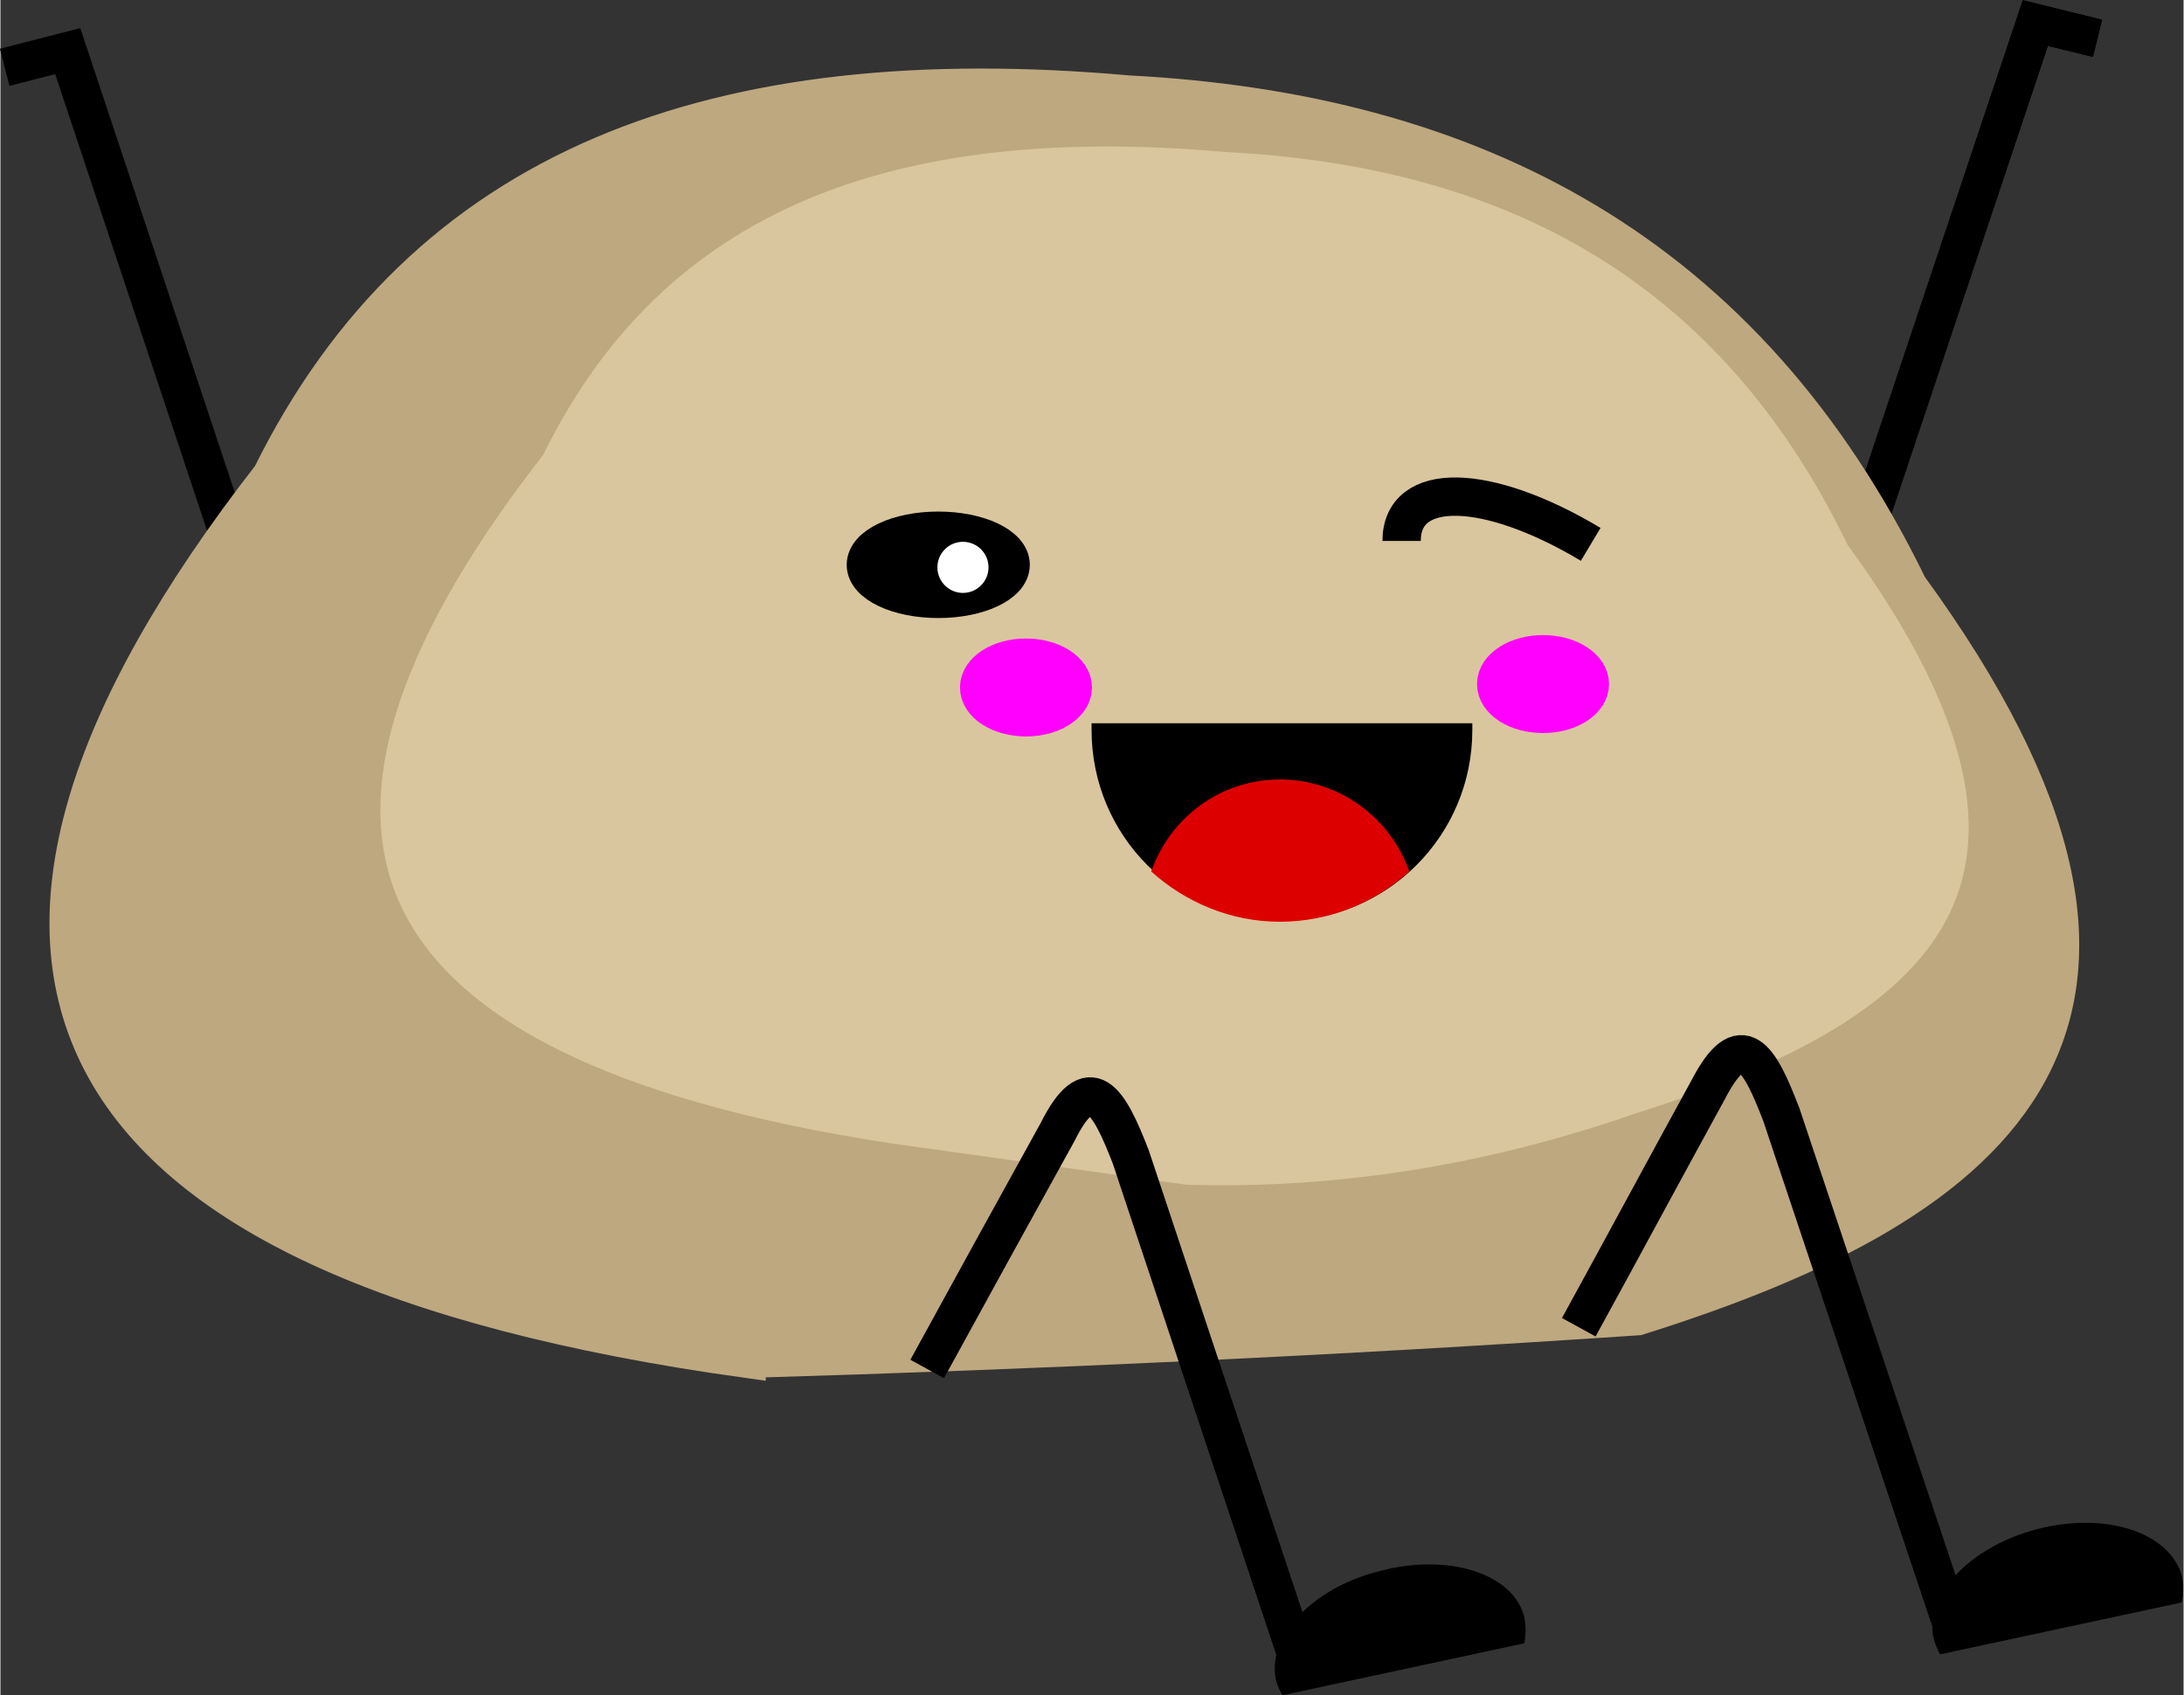 <?xml version="1.0" encoding="UTF-8"?>
<!DOCTYPE svg PUBLIC "-//W3C//DTD SVG 1.1//EN" "http://www.w3.org/Graphics/SVG/1.1/DTD/svg11.dtd">
<!-- Creator: CorelDRAW 2018 (64 Bit Versión de evaluación) -->
<svg xmlns="http://www.w3.org/2000/svg" xml:space="preserve" width="134px" height="104px" version="1.1" style="shape-rendering:geometricPrecision; text-rendering:geometricPrecision; image-rendering:optimizeQuality; fill-rule:evenodd; clip-rule:evenodd"
viewBox="0 0 25.63 19.9"
 xmlns:xlink="http://www.w3.org/1999/xlink">
 <rect x="0" y="0" width="25.63" height="19.9" fill="#333333" stroke="none"/>
 <defs>
  <style type="text/css">
   <![CDATA[
    .str0 {stroke:black;stroke-width:0.45;stroke-miterlimit:22.926}
    .str3 {stroke:black;stroke-width:0.45;stroke-miterlimit:22.926}
    .str2 {stroke:#BEA87F;stroke-width:0.45;stroke-miterlimit:22.926}
    .str1 {stroke:#D9C69E;stroke-width:0.45;stroke-miterlimit:22.926}
    .str4 {stroke:fuchsia;stroke-width:0.45;stroke-miterlimit:22.926}
    .fil0 {fill:none}
    .fil3 {fill:black}
    .fil5 {fill:black}
    .fil2 {fill:#BEA87F}
    .fil1 {fill:#D9C69E}
    .fil4 {fill:#DC0000}
    .fil7 {fill:fuchsia}
    .fil6 {fill:white}
   ]]>
  </style>
 </defs>
 <g id="Capa_x0020_1">
  <g id="_2508115766736">
   <path class="fil0 str0" d="M19.5 3.79l1.52 2.79c0.39,0.75 0.61,0.37 0.86,-0.3l2.01 -6.01 0.73 0.18"/>
   <path class="fil0 str0" d="M19.5 3.79l1.52 2.79c0.39,0.75 0.61,0.37 0.86,-0.3l2.01 -6.01 0.73 0.18"/>
   <path class="fil0 str0" d="M5.18 4.12l-1.53 2.79c-0.38,0.75 -0.6,0.38 -0.86,-0.3l-2 -6.01 -0.74 0.19"/>
   <path class="fil1 str1" d="M10.78 13.98c-6.8,-0.95 -8.17,-3.83 -4.56,-8.46 1.47,-2.98 4.27,-4.02 8.22,-3.67 3.3,0.17 5.93,1.52 7.49,4.72 3.03,4.17 0.91,5.89 -2.6,7 -2.84,0.99 -5.69,1.12 -8.55,0.41z"/>
   <path class="fil2 str2" d="M8.76 15.95c-8.33,-1.16 -10,-4.68 -5.58,-10.36 1.8,-3.64 5.22,-4.91 10.06,-4.48 4.04,0.21 7.25,1.85 9.16,5.78 3.71,5.09 1.12,7.21 -3.18,8.56 -3.56,0.24 -7.04,0.4 -10.46,0.5zm1.98 -2.26c-6.81,-0.95 -8.17,-3.83 -4.56,-8.47 1.47,-2.97 4.26,-4.01 8.22,-3.66 3.3,0.17 5.92,1.51 7.48,4.72 3.03,4.16 0.91,5.89 -2.6,7 -2.84,0.99 -5.68,1.12 -8.54,0.41z"/>
   <path class="fil0 str0" d="M10.88 16.07c0.51,-0.93 1.02,-1.86 1.53,-2.78 0.38,-0.76 0.6,-0.38 0.86,0.29l2 6.01 2.39 -0.6"/>
   <path class="fil0 str0" d="M18.53 15.58c0.51,-0.93 1.01,-1.86 1.52,-2.79 0.39,-0.75 0.6,-0.38 0.86,0.3l2.01 6.01 2.39 -0.6"/>
   <path class="fil0 str0" d="M16.45 6.35c0,-0.71 1,-0.69 2.22,0.04"/>
   <ellipse class="fil3 str3" cx="11.01" cy="6.63" rx="0.85" ry="0.4"/>
   <path class="fil3" d="M17.28 8.49c0,0.03 0,0.06 0,0.08 0,1.24 -1,2.24 -2.24,2.24 -1.23,0 -2.23,-1 -2.23,-2.24 0,-0.02 0,-0.05 0,-0.08l4.47 0z"/>
   <path class="fil4" d="M13.51 10.23c0.22,-0.63 0.81,-1.08 1.51,-1.08 0.7,0 1.3,0.45 1.52,1.08 -0.4,0.36 -0.93,0.59 -1.52,0.59 -0.58,0 -1.11,-0.23 -1.51,-0.59z"/>
   <path class="fil5" d="M14.98 19.74c-0.13,-0.51 0.41,-1.1 1.22,-1.3 0.8,-0.21 1.56,0.03 1.69,0.54 0.02,0.11 0.02,0.21 0,0.31l-2.84 0.61c-0.03,-0.05 -0.05,-0.1 -0.07,-0.16z"/>
   <path class="fil5" d="M22.7 19.25c-0.13,-0.51 0.41,-1.09 1.21,-1.3 0.81,-0.21 1.56,0.04 1.7,0.55 0.02,0.1 0.02,0.2 0,0.31l-2.84 0.61c-0.03,-0.06 -0.05,-0.11 -0.07,-0.17z"/>
   <circle class="fil6" cx="11.3" cy="6.66" r="0.3"/>
   <ellipse class="fil7 str4" cx="18.11" cy="8.03" rx="0.55" ry="0.35"/>
   <ellipse class="fil7 str4" cx="12.04" cy="8.07" rx="0.55" ry="0.35"/>
  </g>
 </g>
</svg>
